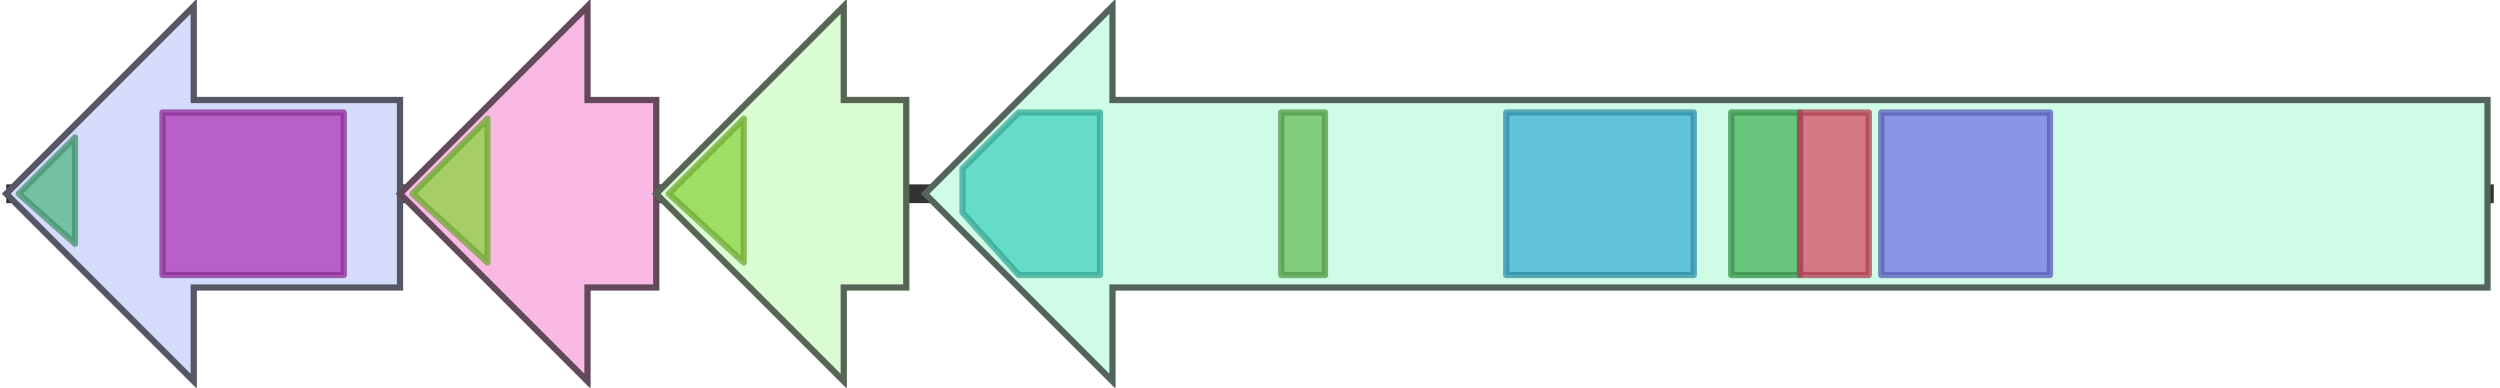 <svg version="1.1" baseProfile="full" xmlns="http://www.w3.org/2000/svg" width="400" height="62">
	<line x1="1" y1="31" x2="399" y2="31" style="stroke:rgb(50,50,50); stroke-width:3 "/>
	<g>
		<title>arsD</title>
		<polygon class="arsD" points="64,16 31,16 31,1 1,31 31,61 31,46 64,46" fill="rgb(213,220,251)" fill-opacity="1.0" stroke="rgb(85,88,100)" stroke-width="1" />
		<g>
			<title>PF01648</title>
			<polygon class="PF01648" points="3,31 12,22 12,39" stroke-linejoin="round" width="10" height="26" fill="rgb(85,184,135)" stroke="rgb(68,147,108)" stroke-width="1" opacity="0.75" />
		</g>
		<g>
			<title>PF14765</title>
			<rect class="PF14765" x="26" y="18" stroke-linejoin="round" width="29" height="26" fill="rgb(173,56,182)" stroke="rgb(138,44,145)" stroke-width="1" opacity="0.75" />
		</g>
	</g>
	<g>
		<title>arsC</title>
		<polygon class="arsC" points="105,16 94,16 94,1 64,31 94,61 94,46 105,46" fill="rgb(249,185,228)" fill-opacity="1.0" stroke="rgb(99,74,91)" stroke-width="1" />
		<g>
			<title>PF02797</title>
			<polygon class="PF02797" points="66,31 78,19 78,42" stroke-linejoin="round" width="14" height="26" fill="rgb(139,212,63)" stroke="rgb(111,169,50)" stroke-width="1" opacity="0.75" />
		</g>
	</g>
	<g>
		<title>arsB</title>
		<polygon class="arsB" points="145,16 135,16 135,1 105,31 135,61 135,46 145,46" fill="rgb(219,253,212)" fill-opacity="1.0" stroke="rgb(87,101,84)" stroke-width="1" />
		<g>
			<title>PF02797</title>
			<polygon class="PF02797" points="107,31 119,19 119,42" stroke-linejoin="round" width="14" height="26" fill="rgb(139,212,63)" stroke="rgb(111,169,50)" stroke-width="1" opacity="0.75" />
		</g>
	</g>
	<g>
		<title>arsA</title>
		<polygon class="arsA" points="398,16 178,16 178,1 148,31 178,61 178,46 398,46" fill="rgb(206,252,230)" fill-opacity="1.0" stroke="rgb(82,100,92)" stroke-width="1" />
		<g>
			<title>PF08659</title>
			<polygon class="PF08659" points="154,27 163,18 176,18 176,44 163,44 154,34" stroke-linejoin="round" width="22" height="26" fill="rgb(66,209,188)" stroke="rgb(52,167,150)" stroke-width="1" opacity="0.75" />
		</g>
		<g>
			<title>PF00550</title>
			<rect class="PF00550" x="205" y="18" stroke-linejoin="round" width="7" height="26" fill="rgb(103,191,88)" stroke="rgb(82,152,70)" stroke-width="1" opacity="0.75" />
		</g>
		<g>
			<title>PF00698</title>
			<rect class="PF00698" x="241" y="18" stroke-linejoin="round" width="30" height="26" fill="rgb(59,176,209)" stroke="rgb(47,140,167)" stroke-width="1" opacity="0.75" />
		</g>
		<g>
			<title>PF16197</title>
			<rect class="PF16197" x="277" y="18" stroke-linejoin="round" width="11" height="26" fill="rgb(68,179,89)" stroke="rgb(54,143,71)" stroke-width="1" opacity="0.75" />
		</g>
		<g>
			<title>PF02801</title>
			<rect class="PF02801" x="288" y="18" stroke-linejoin="round" width="11" height="26" fill="rgb(215,78,102)" stroke="rgb(172,62,81)" stroke-width="1" opacity="0.75" />
		</g>
		<g>
			<title>PF00109</title>
			<rect class="PF00109" x="301" y="18" stroke-linejoin="round" width="27" height="26" fill="rgb(112,116,228)" stroke="rgb(89,92,182)" stroke-width="1" opacity="0.75" />
		</g>
	</g>
</svg>
